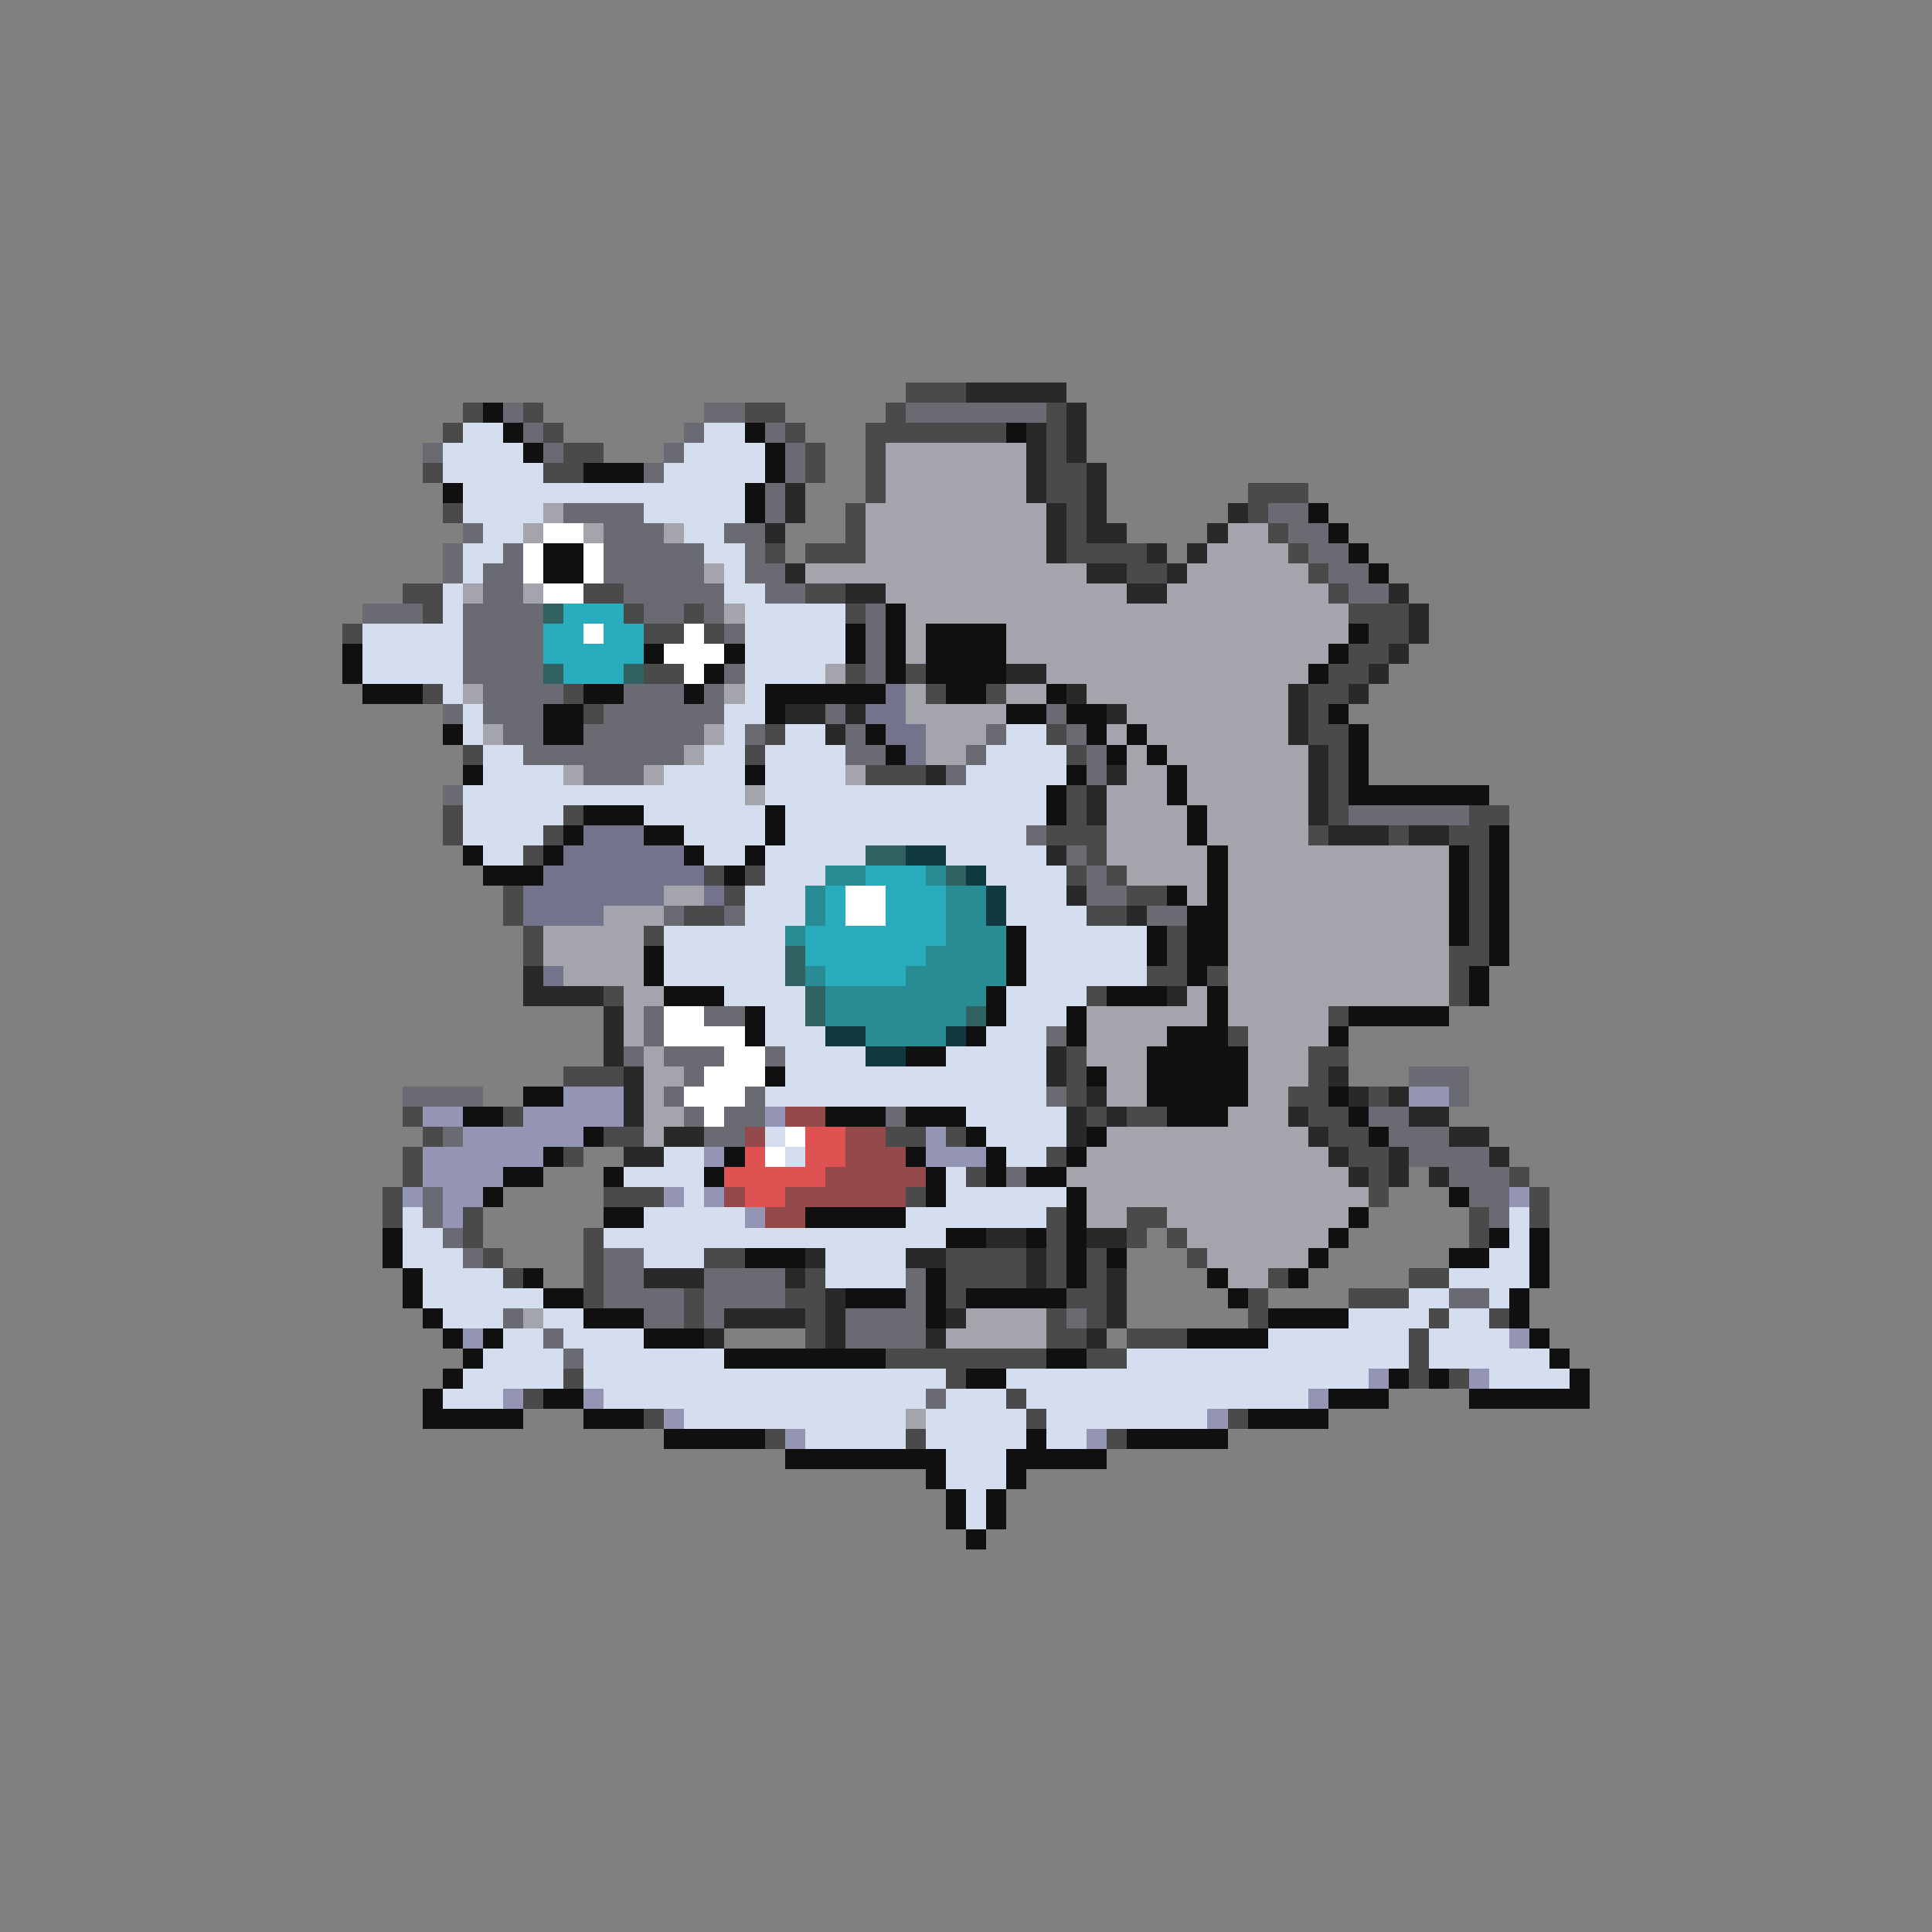 <svg xmlns="http://www.w3.org/2000/svg" viewBox="0 -0.5 96 96" shape-rendering="crispEdges">
<rect x="0" y="-0.5" width="96" height="96" fill="#808080" stroke="none"/>
<path stroke="#4a4a4a" d="M45 19h3M23 20h1M26 20h1M37 20h2M44 20h1M52 20h1M22 21h1M27 21h1M39 21h1M43 21h7M52 21h1M28 22h2M40 22h1M43 22h1M52 22h1M21 23h1M27 23h2M40 23h1M43 23h1M52 23h2M43 24h1M52 24h2M62 24h3M22 25h1M42 25h1M53 25h1M62 25h1M42 26h1M53 26h1M63 26h1M38 27h1M40 27h3M53 27h4M64 27h1M56 28h2M65 28h1M20 29h2M29 29h2M40 29h2M66 29h1M21 30h1M31 30h1M34 30h1M42 30h1M67 30h3M17 31h1M32 31h2M35 31h1M68 31h2M67 32h2M32 33h2M42 33h1M45 33h1M66 33h2M21 34h1M28 34h1M46 34h1M49 34h1M65 34h2M29 35h1M65 35h1M38 36h1M52 36h1M65 36h2M23 37h1M37 37h1M53 37h1M66 37h1M43 38h3M66 38h1M53 39h1M66 39h1M22 40h1M28 40h1M53 40h1M66 40h1M73 40h2M22 41h1M27 41h1M52 41h3M65 41h1M69 41h1M72 41h2M26 42h1M54 42h1M73 42h1M35 43h1M37 43h1M53 43h1M55 43h1M73 43h1M25 44h1M36 44h1M56 44h2M73 44h1M25 45h1M34 45h2M54 45h2M73 45h1M26 46h1M32 46h1M58 46h1M73 46h1M26 47h1M58 47h1M72 47h2M57 48h2M60 48h1M72 48h1M30 49h1M54 49h1M72 49h1M66 50h1M61 51h1M53 52h1M65 52h2M28 53h3M53 53h1M65 53h1M53 54h1M64 54h2M68 54h1M20 55h1M25 55h1M54 55h1M56 55h2M65 55h2M21 56h1M30 56h2M44 56h2M47 56h1M66 56h2M20 57h1M28 57h1M52 57h1M67 57h2M20 58h1M48 58h1M68 58h1M75 58h1M19 59h1M30 59h3M45 59h1M68 59h1M76 59h1M19 60h1M23 60h1M52 60h1M56 60h2M73 60h1M76 60h1M23 61h1M29 61h1M52 61h1M56 61h1M58 61h1M73 61h1M24 62h1M29 62h1M35 62h2M47 62h4M52 62h1M54 62h1M59 62h1M25 63h1M29 63h1M40 63h1M47 63h4M52 63h1M54 63h1M63 63h1M70 63h2M29 64h1M34 64h1M39 64h2M47 64h1M53 64h2M62 64h1M67 64h3M34 65h1M40 65h1M52 65h1M54 65h1M62 65h1M71 65h1M74 65h1M40 66h1M52 66h2M56 66h3M70 66h1M44 67h8M54 67h2M70 67h1M28 68h1M47 68h1M70 68h1M72 68h1M26 69h1M50 69h1M32 70h1M51 70h1M61 70h1M38 71h1M45 71h1M55 71h1" />
<path stroke="#292929" d="M48 19h5M53 20h1M51 21h1M53 21h1M51 22h1M53 22h1M51 23h1M54 23h1M39 24h1M51 24h1M54 24h1M39 25h1M52 25h1M54 25h1M61 25h1M38 26h1M52 26h1M54 26h2M60 26h1M52 27h1M57 27h1M59 27h1M39 28h1M54 28h2M58 28h1M42 29h2M56 29h2M69 29h1M70 30h1M70 31h1M69 32h1M50 33h2M68 33h1M53 34h1M64 34h1M67 34h1M39 35h2M42 35h1M55 35h1M64 35h1M41 36h1M64 36h1M65 37h1M46 38h1M55 38h1M65 38h1M54 39h1M65 39h1M54 40h1M65 40h1M66 41h3M70 41h2M52 42h1M53 44h1M56 45h1M26 48h1M26 49h4M58 49h1M30 50h1M30 51h1M30 52h1M52 52h1M31 53h1M52 53h1M66 53h1M31 54h1M54 54h1M67 54h1M69 54h1M31 55h1M53 55h1M55 55h1M64 55h1M70 55h2M33 56h2M53 56h1M65 56h1M72 56h2M31 57h2M66 57h1M69 57h1M74 57h1M67 58h1M69 58h1M71 58h1M49 61h2M54 61h2M40 62h1M45 62h2M51 62h1M32 63h3M39 63h1M51 63h1M55 63h1M41 64h1M55 64h1M36 65h4M41 65h1M47 65h1M55 65h1M35 66h1M41 66h1M46 66h1M54 66h1" />
<path stroke="#101010" d="M24 20h1M25 21h1M37 21h1M50 21h1M26 22h1M38 22h1M29 23h3M38 23h1M22 24h1M37 24h1M37 25h1M65 25h1M66 26h1M27 27h2M67 27h1M27 28h2M68 28h1M44 30h1M42 31h1M44 31h1M46 31h4M67 31h1M17 32h1M32 32h1M36 32h1M42 32h1M44 32h1M46 32h4M66 32h1M17 33h1M35 33h1M44 33h1M46 33h4M65 33h1M18 34h3M29 34h2M34 34h1M38 34h6M47 34h2M52 34h1M27 35h2M38 35h1M50 35h2M53 35h2M66 35h1M22 36h1M27 36h2M43 36h1M54 36h1M56 36h1M67 36h1M44 37h1M55 37h1M57 37h1M67 37h1M23 38h1M37 38h1M53 38h1M58 38h1M67 38h1M52 39h1M58 39h1M67 39h7M29 40h3M38 40h1M52 40h1M59 40h1M28 41h1M32 41h2M38 41h1M59 41h1M74 41h1M23 42h1M27 42h1M34 42h1M37 42h1M60 42h1M72 42h1M74 42h1M24 43h3M36 43h1M60 43h1M72 43h1M74 43h1M58 44h1M60 44h1M72 44h1M74 44h1M59 45h2M72 45h1M74 45h1M50 46h1M57 46h1M59 46h2M72 46h1M74 46h1M32 47h1M50 47h1M57 47h1M59 47h2M74 47h1M32 48h1M50 48h1M59 48h1M73 48h1M33 49h3M49 49h1M55 49h3M60 49h1M73 49h1M37 50h1M49 50h1M53 50h1M60 50h1M67 50h5M37 51h1M48 51h1M53 51h1M58 51h3M66 51h1M45 52h2M57 52h5M38 53h1M54 53h1M57 53h5M26 54h2M57 54h5M66 54h1M23 55h2M41 55h3M45 55h3M58 55h3M67 55h1M29 56h1M48 56h1M54 56h1M68 56h1M27 57h1M36 57h1M45 57h1M49 57h1M53 57h1M25 58h2M30 58h1M35 58h1M46 58h1M49 58h1M51 58h2M24 59h1M46 59h1M53 59h1M72 59h1M30 60h2M40 60h5M53 60h1M67 60h1M19 61h1M47 61h2M51 61h1M53 61h1M66 61h1M74 61h1M76 61h1M19 62h1M37 62h3M53 62h1M55 62h1M65 62h1M72 62h2M76 62h1M20 63h1M26 63h1M46 63h1M53 63h1M60 63h1M64 63h1M76 63h1M20 64h1M27 64h2M42 64h3M46 64h1M48 64h5M61 64h1M75 64h1M21 65h1M29 65h3M46 65h1M63 65h4M75 65h1M22 66h1M24 66h1M32 66h3M59 66h4M76 66h1M23 67h1M36 67h8M52 67h2M77 67h1M22 68h1M48 68h2M69 68h1M71 68h1M78 68h1M21 69h1M27 69h2M66 69h3M73 69h6M21 70h5M29 70h3M62 70h4M33 71h5M51 71h1M56 71h5M39 72h8M50 72h5M46 73h1M50 73h1M47 74h1M49 74h1M47 75h1M49 75h1M48 76h1" />
<path stroke="#6a6a73" d="M25 20h1M35 20h2M45 20h7M26 21h1M34 21h1M38 21h1M21 22h1M27 22h1M33 22h1M39 22h1M32 23h1M39 23h1M38 24h1M28 25h4M38 25h1M63 25h2M23 26h1M30 26h3M36 26h2M64 26h2M22 27h1M25 27h1M30 27h5M37 27h1M65 27h2M22 28h1M24 28h2M30 28h5M37 28h2M66 28h2M24 29h2M31 29h5M38 29h2M67 29h2M18 30h3M23 30h4M32 30h2M35 30h1M43 30h1M23 31h4M36 31h1M43 31h1M23 32h4M43 32h1M23 33h4M36 33h1M43 33h1M24 34h4M31 34h3M35 34h1M22 35h1M24 35h3M30 35h6M41 35h1M52 35h1M25 36h2M29 36h6M37 36h1M42 36h1M49 36h1M53 36h1M26 37h8M42 37h2M48 37h1M54 37h1M29 38h3M47 38h1M54 38h1M22 39h1M67 40h6M51 41h1M53 42h1M54 43h1M54 44h2M33 45h1M36 45h1M57 45h2M32 50h1M35 50h2M32 51h1M52 51h1M31 52h1M33 52h3M38 52h1M34 53h1M70 53h3M20 54h4M33 54h1M37 54h1M52 54h1M72 54h1M34 55h1M36 55h2M44 55h1M68 55h2M22 56h1M35 56h2M69 56h3M70 57h4M50 58h1M72 58h3M21 59h1M73 59h2M21 60h1M74 60h1M22 61h1M23 62h1M30 62h2M30 63h2M35 63h4M45 63h1M30 64h4M35 64h4M45 64h1M72 64h2M25 65h1M32 65h2M35 65h1M42 65h4M53 65h1M27 66h1M42 66h4M28 67h1M46 69h1" />
<path stroke="#d5deee" d="M23 21h2M35 21h2M22 22h4M34 22h4M22 23h5M33 23h5M23 24h14M23 25h4M32 25h5M24 26h2M34 26h2M23 27h2M35 27h2M23 28h1M36 28h1M22 29h1M36 29h2M22 30h1M37 30h5M18 31h5M37 31h5M18 32h5M37 32h5M18 33h5M37 33h4M22 34h1M37 34h1M23 35h1M36 35h2M23 36h1M36 36h1M39 36h2M50 36h2M24 37h2M35 37h2M38 37h4M49 37h4M24 38h4M33 38h4M38 38h4M48 38h5M23 39h14M38 39h14M23 40h5M32 40h6M39 40h13M23 41h4M34 41h4M39 41h12M24 42h2M35 42h2M38 42h5M47 42h5M38 43h3M49 43h4M37 44h3M50 44h3M37 45h3M50 45h4M33 46h6M51 46h6M33 47h6M51 47h6M33 48h6M51 48h6M36 49h4M50 49h4M38 50h2M50 50h3M38 51h3M49 51h3M39 52h4M47 52h5M39 53h13M38 54h14M48 55h5M38 56h1M49 56h4M33 57h2M39 57h1M50 57h2M31 58h4M47 58h1M34 59h1M47 59h6M20 60h1M32 60h5M45 60h7M75 60h1M20 61h2M30 61h17M75 61h1M20 62h3M32 62h3M41 62h4M74 62h2M21 63h4M41 63h4M72 63h4M21 64h6M70 64h2M74 64h1M22 65h3M27 65h2M67 65h4M72 65h2M25 66h2M28 66h4M63 66h7M71 66h4M24 67h4M29 67h7M56 67h14M71 67h6M23 68h5M29 68h18M50 68h18M74 68h4M22 69h3M30 69h16M47 69h3M51 69h14M34 70h11M46 70h5M52 70h8M40 71h5M46 71h5M52 71h2M47 72h3M47 73h3M48 74h1M48 75h1" />
<path stroke="#a4a4ac" d="M44 22h7M44 23h7M44 24h7M27 25h1M43 25h9M26 26h1M29 26h1M33 26h1M43 26h9M61 26h2M43 27h9M60 27h4M35 28h1M40 28h14M59 28h6M23 29h1M26 29h1M44 29h12M58 29h8M36 30h1M45 30h22M45 31h1M50 31h17M45 32h1M50 32h16M41 33h1M52 33h13M23 34h1M36 34h1M45 34h1M50 34h2M54 34h10M45 35h5M56 35h8M24 36h1M35 36h1M46 36h3M55 36h1M57 36h7M34 37h1M46 37h2M56 37h1M58 37h7M28 38h1M32 38h1M42 38h1M56 38h2M59 38h6M37 39h1M55 39h3M59 39h6M55 40h4M60 40h5M55 41h4M60 41h5M55 42h5M61 42h11M56 43h4M61 43h11M33 44h2M59 44h1M61 44h11M30 45h3M61 45h11M27 46h5M61 46h11M27 47h5M61 47h11M28 48h4M61 48h11M31 49h2M59 49h1M61 49h11M31 50h1M54 50h6M61 50h5M31 51h1M54 51h4M62 51h4M32 52h1M54 52h3M62 52h3M32 53h2M55 53h2M62 53h3M32 54h1M55 54h2M62 54h2M32 55h2M61 55h3M32 56h1M55 56h10M54 57h12M53 58h14M54 59h14M54 60h2M58 60h9M59 61h7M60 62h5M61 63h2M26 65h1M48 65h4M47 66h5M45 70h1" />
<path stroke="#ffffff" d="M27 26h2M26 27h1M29 27h1M26 28h1M29 28h1M27 29h2M29 31h1M34 31h1M33 32h3M34 33h1M42 44h2M42 45h2M33 50h2M33 51h4M36 52h2M35 53h3M34 54h3M35 55h1M39 56h1M38 57h1" />
<path stroke="#316262" d="M27 30h1M27 33h1M31 33h1M43 42h2M47 43h1M39 47h1M39 48h1M40 49h1M40 50h1M48 50h1" />
<path stroke="#29acbd" d="M28 30h3M27 31h2M30 31h2M27 32h5M28 33h3M43 43h3M41 44h1M44 44h3M41 45h1M44 45h3M40 46h7M40 47h6M41 48h4" />
<path stroke="#73738b" d="M44 34h1M43 35h2M44 36h2M45 37h1M29 41h3M28 42h6M27 43h8M26 44h7M35 44h1M26 45h4M27 48h1" />
<path stroke="#103941" d="M45 42h2M48 43h1M49 44h1M49 45h1M41 51h2M47 51h1M43 52h2" />
<path stroke="#298b94" d="M41 43h2M46 43h1M40 44h1M47 44h2M40 45h1M47 45h2M39 46h1M47 46h3M46 47h4M40 48h1M45 48h5M41 49h8M41 50h7M43 51h4" />
<path stroke="#9494b4" d="M28 54h3M70 54h2M21 55h2M26 55h5M38 55h1M23 56h6M46 56h1M21 57h6M35 57h1M46 57h3M21 58h4M20 59h1M22 59h2M33 59h1M35 59h1M75 59h1M22 60h1M37 60h1M23 66h1M75 66h1M68 68h1M73 68h1M25 69h1M29 69h1M65 69h1M33 70h1M60 70h1M39 71h1M54 71h1" />
<path stroke="#944a4a" d="M39 55h2M37 56h1M42 56h2M42 57h3M41 58h5M36 59h1M39 59h6M38 60h2" />
<path stroke="#de5252" d="M40 56h2M37 57h1M40 57h2M36 58h5M37 59h2" />
</svg>